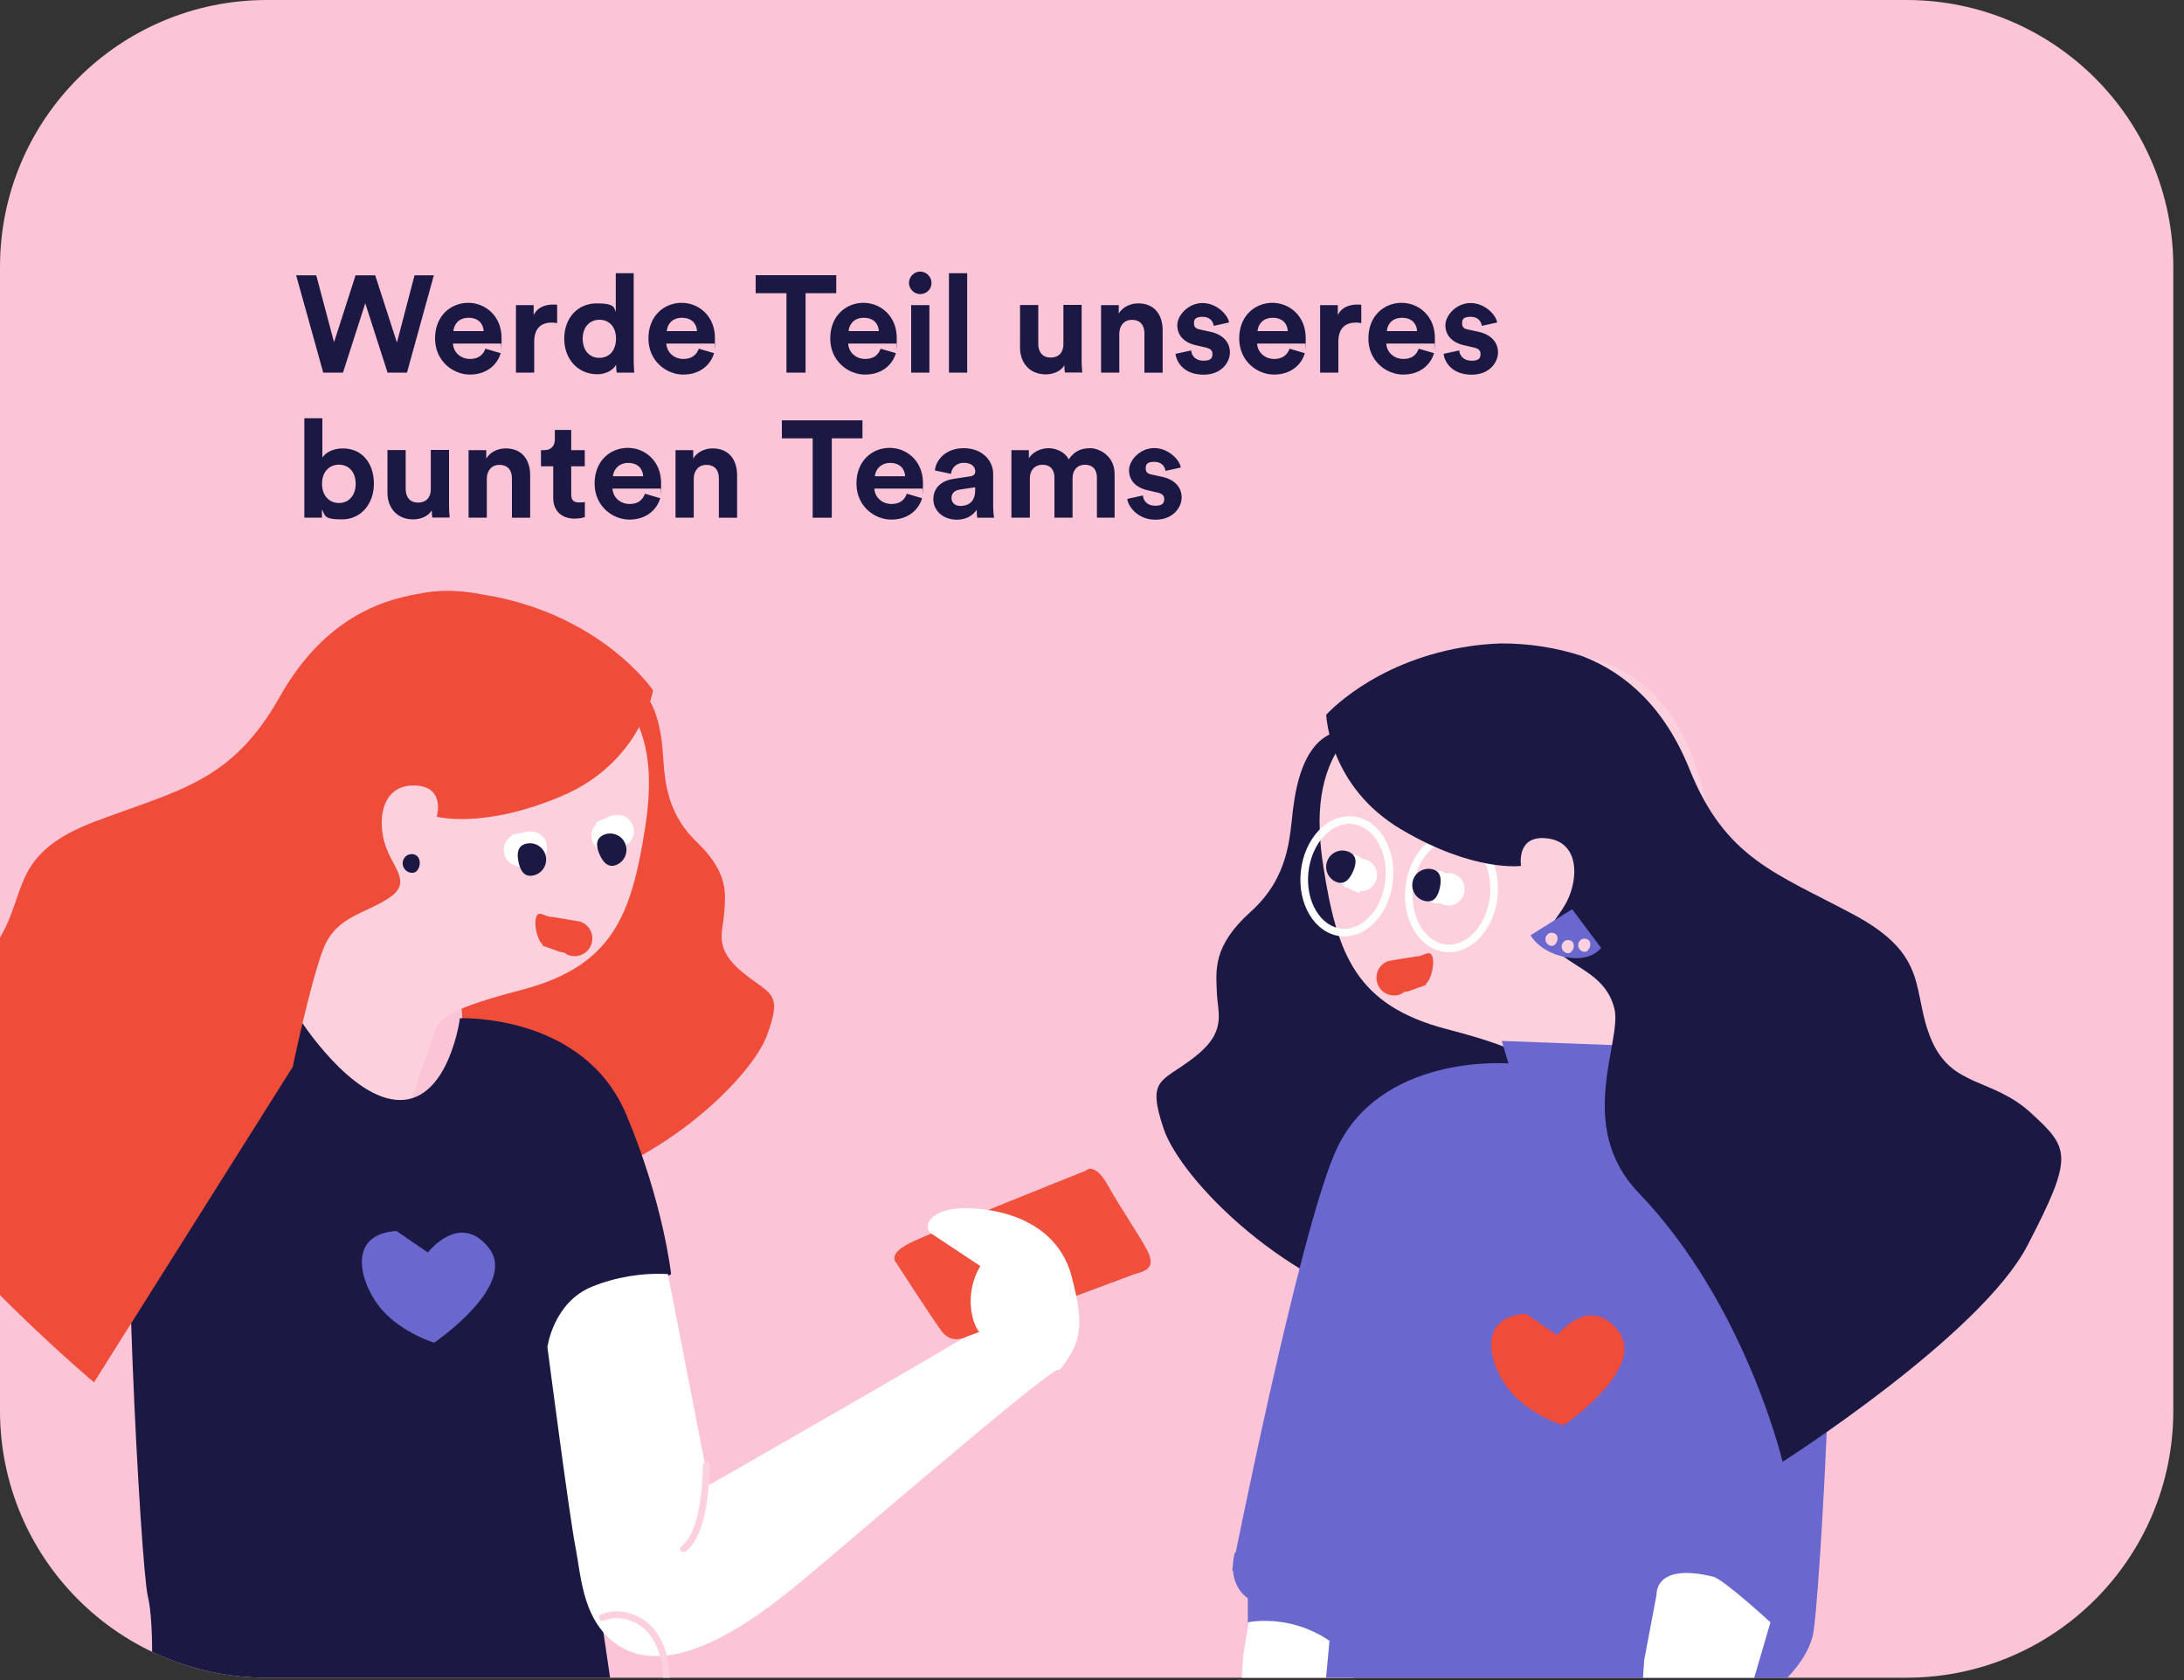 <?xml version="1.0" encoding="utf-8"?>
<!-- Generator: Adobe Illustrator 27.9.6, SVG Export Plug-In . SVG Version: 9.03 Build 54986)  -->
<svg version="1.1" id="Layer_1" xmlns="http://www.w3.org/2000/svg" xmlns:xlink="http://www.w3.org/1999/xlink" x="0px" y="0px"
	 viewBox="0 0 2000 1538.5" style="enable-background:new 0 0 2000 1538.5;" xml:space="preserve">
<rect x="0" y="0" width="2000" height="1538.5" fill="#333333" stroke="none"/>
<style type="text/css">
	.st0{fill:#FCC4D7;}
	.st1{fill:#1B1944;}
	.st2{clip-path:url(#SVGID_00000070826272253105953130000016303165146732894633_);}
	.st3{fill:#F04C3A;}
	.st4{fill:#FFFFFF;}
	.st5{fill:#FCD0DC;}
	.st6{fill:#6A68CE;}
	.st7{fill:none;}
	.st8{clip-path:url(#SVGID_00000074402382457792988200000011320852995260355210_);}
	.st9{fill:none;stroke:#FFFFFF;stroke-width:7;}
	.st10{fill:none;stroke:#FCD0DC;stroke-width:6.2;stroke-linecap:round;}
	.st11{clip-path:url(#SVGID_00000083798886897823298550000001477574566541028512_);}
	.st12{fill:#F1503C;}
	.st13{fill:#EE6C32;}
</style>
<g>
	<g id="Layer_1_00000179605139096371908970000003542294409583571355_">
		<g>
			<g>
				<path class="st0" d="M244.4,0h1501.4c135,0,244.4,109.4,244.4,244.4v1047.5c0,135-109.4,244.4-244.4,244.4H244.4
					c-135,0-244.4-109.4-244.4-244.4V244.4C0,109.4,109.4,0,244.4,0z"/>
				<path class="st1" d="M363.5,313.7l16.1-61.6h17.7l-24.6,89.1h-17.8l-20.4-63.5l-20.4,63.5H296l-24.8-89.1h18.4l16.3,61.3
					l19.7-61.3h18L363.5,313.7L363.5,313.7z M415.2,303.2h27.7c-0.3-6.2-4.3-12.2-13.8-12.2S415.6,297.6,415.2,303.2L415.2,303.2z
					 M444.5,319.3l14,4.1c-3.1,10.7-12.9,19.6-28.2,19.6s-31.9-12.2-31.9-33.1s14.6-32.6,30.4-32.6s30.5,12.2,30.5,32.1
					s-0.3,4.9-0.3,5.2h-44.2c0.4,8.2,7.3,14.1,15.6,14.1C438.2,328.7,442.5,324.9,444.5,319.3L444.5,319.3z M510.2,279.1v16.8
					c-1.9-0.4-3.5-0.5-5-0.5c-8.5,0-16,4.1-16,17.5v28.3h-16.7v-61.8h16.2v9.2c3.8-8.2,12.3-9.7,17.6-9.7S509,279,510.2,279.1z
					 M580.3,250.2V330c0,4.1,0.3,8.7,0.5,11.2h-16c-0.3-1.3-0.6-4.3-0.6-7.2c-2.8,4.9-9.1,8.7-17.3,8.7c-17.6,0-30.2-13.8-30.2-32.6
					s12.2-32.3,29.7-32.3s15.7,4.4,17.5,7.7v-35.3L580.3,250.2L580.3,250.2z M533.6,310.1c0,11.1,6.5,17.6,15.3,17.6
					s15.2-6.5,15.2-17.7s-6.7-17.2-15.2-17.2S533.6,299.1,533.6,310.1L533.6,310.1z M610.6,303.2h27.7C638,297,634,291,624.5,291
					S611,297.6,610.6,303.2z M639.9,319.3l14,4.1c-3.1,10.7-12.9,19.6-28.2,19.6s-31.9-12.2-31.9-33.1s14.6-32.6,30.4-32.6
					s30.5,12.2,30.5,32.1s-0.3,4.9-0.3,5.2h-44.2c0.4,8.2,7.3,14.1,15.6,14.1C633.6,328.7,637.9,324.9,639.9,319.3L639.9,319.3z
					 M765.9,268.5h-28.2v72.7h-17.5v-72.7H692V252h73.8v16.5H765.9L765.9,268.5z M777.1,303.2h27.7c-0.3-6.2-4.3-12.2-13.8-12.2
					S777.5,297.6,777.1,303.2z M806.4,319.3l14,4.1c-3.1,10.7-12.9,19.6-28.2,19.6s-31.9-12.2-31.9-33.1s14.6-32.6,30.4-32.6
					s30.5,12.2,30.5,32.1s-0.3,4.9-0.3,5.2h-44.2c0.4,8.2,7.3,14.1,15.6,14.1C800.1,328.7,804.4,324.9,806.4,319.3L806.4,319.3z
					 M851.1,341.2h-16.7v-61.8h16.7V341.2z M832.4,259.1c0-5.8,4.7-10.4,10.3-10.4s10.3,4.7,10.3,10.4c0,5.7-4.5,10.2-10.3,10.2
					C837,269.3,832.4,264.6,832.4,259.1z M885.7,341.2H869v-91h16.7V341.2z M975.2,341.2c-0.3-1.3-0.5-4.1-0.5-6.7
					c-3.4,5.8-10.6,8.3-17.1,8.3c-15,0-23.5-10.9-23.5-24.4v-39.1h16.7V315c0,6.9,3.5,12.4,11.3,12.4s11.7-5,11.7-12.2v-36h16.7
					v50.7c0,4.8,0.4,9.1,0.6,11.2h-15.9V341.2z M1025,305.6v35.6h-16.7v-61.8h16.2v7.7c3.8-6.4,11.2-9.3,17.8-9.3
					c15.3,0,22.4,10.9,22.4,24.5v39H1048v-36.1c0-6.9-3.4-12.3-11.4-12.3C1029.3,292.8,1025,298.5,1025,305.6L1025,305.6z
					 M1076.5,324l14.3-3.1c0.4,4.9,4,9.4,11.3,9.4s8.2-2.9,8.2-6.2s-1.9-5-6.7-6l-8.2-1.9c-11.9-2.6-17.3-9.8-17.3-18.5
					s9.8-20.2,23.1-20.2s23.5,11.2,24.3,17.8l-14,3.1c-0.5-3.6-3.1-8.3-10.2-8.3s-7.9,2.6-7.9,6.2s2.3,4.9,5.7,5.5l8.8,1.9
					c12.2,2.5,18.4,9.9,18.4,19s-7.8,20.4-24,20.4C1083.6,343.1,1077.2,331,1076.5,324L1076.5,324z M1151.6,303.2h27.7
					c-0.3-6.2-4.3-12.2-13.8-12.2S1152,297.6,1151.6,303.2L1151.6,303.2z M1180.9,319.3l14,4.1c-3.1,10.7-12.9,19.6-28.2,19.6
					s-31.9-12.2-31.9-33.1s14.6-32.6,30.4-32.6s30.5,12.2,30.5,32.1s-0.3,4.9-0.3,5.2h-44.2c0.4,8.2,7.3,14.1,15.6,14.1
					C1174.6,328.7,1178.9,324.9,1180.9,319.3L1180.9,319.3z M1246.6,279.1v16.8c-1.9-0.4-3.5-0.5-5-0.5c-8.5,0-16,4.1-16,17.5v28.3
					h-16.7v-61.8h16.2v9.2c3.8-8.2,12.3-9.7,17.6-9.7S1245.4,279,1246.6,279.1z M1270,303.2h27.7c-0.3-6.2-4.3-12.2-13.8-12.2
					S1270.3,297.6,1270,303.2L1270,303.2z M1299.2,319.3l14,4.1c-3.1,10.7-12.9,19.6-28.2,19.6s-31.9-12.2-31.9-33.1
					s14.6-32.6,30.4-32.6s30.5,12.2,30.5,32.1s-0.3,4.9-0.3,5.2h-44.2c0.4,8.2,7.3,14.1,15.6,14.1
					C1293,328.7,1297.2,324.9,1299.2,319.3L1299.2,319.3z M1322,324l14.3-3.1c0.4,4.9,4,9.4,11.3,9.4s8.2-2.9,8.2-6.2s-1.9-5-6.7-6
					l-8.2-1.9c-11.9-2.6-17.3-9.8-17.3-18.5s9.8-20.2,23.1-20.2s23.5,11.2,24.3,17.8l-14,3.1c-0.5-3.6-3.1-8.3-10.2-8.3
					s-7.9,2.6-7.9,6.2s2.3,4.9,5.7,5.5l8.8,1.9c12.2,2.5,18.4,9.9,18.4,19s-7.8,20.4-24,20.4C1329.1,343.1,1322.7,331,1322,324
					L1322,324z M294.9,474h-16.2v-91h16.5v36c2.8-4.4,9.6-8.4,18.7-8.4c18.1,0,28.5,14,28.5,32.3s-11.6,32.7-29.2,32.7
					s-15.1-3.8-18.4-9.1v7.5H294.9z M325.7,443c0-11.3-6.8-17.5-15.3-17.5s-15.5,6.2-15.5,17.5s7,17.6,15.5,17.6
					S325.7,454.3,325.7,443z M395.9,474c-0.3-1.3-0.5-4.1-0.5-6.7c-3.4,5.8-10.6,8.3-17.1,8.3c-15,0-23.5-10.9-23.5-24.4v-39.1h16.7
					v35.7c0,6.9,3.5,12.4,11.3,12.4s11.7-5,11.7-12.2v-36h16.7v50.7c0,4.8,0.4,9.1,0.6,11.2h-15.9L395.9,474z M445.8,438.4V474
					h-16.7v-61.8h16.2v7.7c3.8-6.4,11.2-9.3,17.8-9.3c15.3,0,22.4,10.9,22.4,24.5v39h-16.7V438c0-6.9-3.4-12.3-11.4-12.3
					C450,425.6,445.8,431.3,445.8,438.4L445.8,438.4z M523.1,393.7v18.5h12.4V427h-12.4v25.9c0,5.4,2.5,7.2,7.3,7.2s4.3-0.3,5.2-0.5
					v13.8c-1.5,0.6-4.5,1.5-9.4,1.5c-12.1,0-19.6-7.2-19.6-19.1V427h-11.2v-14.8h3.1c6.5,0,9.6-4.3,9.6-9.8v-8.7H523.1z
					 M561.3,436.1H589c-0.3-6.2-4.3-12.2-13.8-12.2C566.4,423.9,561.7,430.4,561.3,436.1z M590.6,452.1l14,4.1
					c-3.1,10.7-12.9,19.6-28.2,19.6s-31.9-12.2-31.9-33.1s14.6-32.6,30.4-32.6s30.5,12.2,30.5,32.1s-0.3,4.9-0.3,5.2h-44.2
					c0.4,8.2,7.3,14.1,15.6,14.1C584.3,461.6,588.6,457.7,590.6,452.1L590.6,452.1z M635.3,438.4V474h-16.7v-61.8h16.2v7.7
					c3.8-6.4,11.2-9.3,17.8-9.3c15.3,0,22.4,10.9,22.4,24.5v39h-16.7V438c0-6.9-3.4-12.3-11.4-12.3
					C639.6,425.6,635.3,431.3,635.3,438.4L635.3,438.4z M789.9,401.4h-28.2v72.7h-17.5v-72.7H716v-16.5h73.8v16.5H789.9L789.9,401.4
					z M801.2,436.1h27.7c-0.3-6.2-4.3-12.2-13.8-12.2C806.3,423.9,801.5,430.4,801.2,436.1z M830.4,452.1l14,4.1
					c-3.1,10.7-12.9,19.6-28.2,19.6s-31.9-12.2-31.9-33.1s14.6-32.6,30.4-32.6s30.5,12.2,30.5,32.1s-0.3,4.9-0.3,5.2h-44.2
					c0.4,8.2,7.3,14.1,15.6,14.1C824.2,461.6,828.4,457.7,830.4,452.1L830.4,452.1z M854.7,457.2c0-11.1,8.2-17.2,18.5-18.7
					l15.2-2.3c3.5-0.5,4.7-2.3,4.7-4.4c0-4.4-3.4-8-10.4-8s-11.3,4.7-11.8,10.1l-14.8-3.1c1-9.7,9.9-20.4,26.5-20.4
					s26.9,11.1,26.9,23.5v30.4c0,3.3,0.4,7.7,0.8,9.8H895c-0.4-1.6-0.6-5-0.6-7.4c-3.1,4.9-9.1,9.2-18.2,9.2
					C862.7,475.8,854.7,466.8,854.7,457.2L854.7,457.2z M879.4,463.3c7,0,13.6-3.4,13.6-14.3v-2.8l-14,2.1c-4.3,0.6-7.7,3-7.7,7.8
					C871.4,459.8,874,463.3,879.4,463.3L879.4,463.3z M942.9,474h-16.7v-61.8h16v7.5c3.4-6,11.3-9.3,18.1-9.3s15.2,3.6,18.4,10.3
					c4.9-7.5,11.4-10.3,19.6-10.3s22.4,6.9,22.4,23.5V474h-16.2v-36.7c0-6.7-3.3-11.7-10.9-11.7s-11.4,5.5-11.4,12.2V474h-16.6
					v-36.7c0-6.7-3.4-11.7-10.9-11.7s-11.6,5.4-11.6,12.2V474L942.9,474L942.9,474z M1032.3,456.8l14.3-3.1c0.4,4.9,4,9.4,11.3,9.4
					s8.2-2.9,8.2-6.2s-1.9-5-6.7-6l-8.2-1.9c-11.9-2.6-17.3-9.8-17.3-18.5s9.8-20.2,23.1-20.2s23.5,11.2,24.3,17.8l-14,3.1
					c-0.5-3.6-3.1-8.3-10.2-8.3s-7.9,2.6-7.9,6.2s2.3,4.9,5.7,5.5l8.8,1.9c12.2,2.5,18.4,9.9,18.4,19s-7.8,20.4-24,20.4
					S1033,463.8,1032.3,456.8L1032.3,456.8z"/>
			</g>
			<g>
				<defs>
					<path id="SVGID_1_" d="M244.4,0h1501.4c135,0,244.4,109.4,244.4,244.4v1047.5c0,135-109.4,244.4-244.4,244.4H244.4
						c-135,0-244.4-109.4-244.4-244.4V244.4C0,109.4,109.4,0,244.4,0z"/>
				</defs>
				<clipPath id="SVGID_00000101084760709850670310000015198561477918095532_">
					<use xlink:href="#SVGID_1_"  style="overflow:visible;"/>
				</clipPath>
				<g style="clip-path:url(#SVGID_00000101084760709850670310000015198561477918095532_);">
					<g id="Group_1923">
						<path id="Path_3353" class="st3" d="M606.8,686.9c1.9,22.4,1.1,55.1,31.2,84.1c30.1,28.9,26.3,48.5,25.1,65.7
							s-9.6,31.4,16.1,53c25.7,21.6,38.3,17.5,23.1,58.5s-105.2,126.2-202.7,141.6S415.1,778,436,727.2
							C456.8,676.4,594.8,542.7,606.8,686.9"/>
						<path id="Path_3354" class="st4" d="M1155.3,1411.8c0,0-15.9-4,10.2-17.5s53.6-20.1,68.9-8.2c15.2,11.9,38.9,18.1,17.5,102.3
							c-21.4,84.2-92,314.2-92,314.2s9.2-2.2,20.6,14.2c6.8,10.2,10,22.3,9.1,34.5c0,0,36.7,4.5,46,5.6s11.2,18.1-17.1,31.3
							c-28.3,13.2-69.8,19.8-97.6-12c-27.8-31.8-29.7-43.7-24.8-69.8c4.9-26.1,40.5-262.1,40.5-262.1l2-29.2l16.9-103.3H1155.3z"/>
						<path id="Path_3360" class="st1" d="M1184.1,740.6c-3,25.4-3.4,62.5-38.7,94.2c-35.3,31.7-31.7,54-31.1,73.6
							c0.7,19.6,9.7,36.1-20.3,59.5c-30,23.5-44.2,18.4-28.5,65.4c15.7,47.1,114.4,147.3,224.5,168.7c110,21.4,108.3-350.5,86.6-409
							c-21.7-58.5-172.9-215.7-192.4-52.5"/>
						<path id="Path_3366" class="st5" d="M1211.9,793.8c12.6,80.7,30.1,126.9,113,148.6c82.9,21.6,75.6,29.8,82,45.6
							s53.9,158.6,53.9,158.6l105.5-53.5c0,0-40.7-171.8-41.5-200s55.9-25.5,41.8-132.4c-14-106.8-71.1-189.1-205-153.4
							C1227.7,643,1196.8,697.5,1211.9,793.8"/>
						<path id="Path_3367" class="st5" d="M590.8,757.8c-12.6,80.7-30.1,126.9-113,148.6c-82.9,21.6-75.6,29.8-82,45.6
							s-53.9,158.6-53.9,158.6l-105.5-53.5c0,0,40.7-171.8,41.5-200s-55.9-25.5-41.8-132.4c14-106.8,71.1-189.1,205-153.4
							C575,607,605.9,661.5,590.8,757.8"/>
						<path id="Path_3368" class="st3" d="M1311.6,875.8c-2.4-6.6-7.9,0-14.6,0c0,0-24.4,3.8-26,4.4c-8.4,3.1-12.6,12.4-9.5,20.8
							c3.1,8.3,12.3,12.6,20.6,9.6c1.4-0.5,2.7-1.3,3.8-2.3c1.4,0,2.8-0.3,4.1-0.7l0,0l10.9-3.9l0,0l5.1-1.8l-0.3-0.9
							C1310.8,896.8,1314,882.4,1311.6,875.8"/>
						<path id="Path_3369" class="st3" d="M491.1,839.7c2.4-6.6,7.9,0,14.6,0c0,0,24.4,3.8,26,4.4c8.4,3,12.8,12.3,9.8,20.7
							s-12.3,12.8-20.7,9.8c0,0-0.1,0-0.2,0c-1.4-0.5-2.7-1.3-3.8-2.3c-1.4,0-2.8-0.3-4.1-0.7l0,0l-10.9-3.9l0,0l-5.1-1.8l0.3-0.9
							C491.9,860.8,488.7,846.4,491.1,839.7"/>
						<path id="Path_3370" class="st6" d="M1375.3,953.2l109.9,4.1l6.1,22.4c0,0,71.2-12.2,99.7,2.1c28.5,14.2,67.2,20.6,81.4,69.5
							c14.2,48.9-5.7,419.6-12.4,446.7c-6.6,27-34.9,49.1-34.9,49.1l-375.1,10.8l-36.9-8.3l10.4-111.5h-95.2
							c0,0,59.6-300.8,93.7-381.4c39-92.6,159.4-82.9,159.4-82.9l-6.1-20.3V953.2z"/>
						<path id="Path_3371" class="st1" d="M366.3,1007.3c-45,0-92.4-74.9-92.4-74.9s-41-1-69.5,13.2s-67.2,20.6-81.4,69.5
							s5.7,419.6,12.4,446.7c6.6,27,3,97.5,3,97.5l312.1,34.4l117.7,7.4c0,0-33.7-231.5-51.8-345.6c-4.7-29.5,12-44.1,25.4-52.5
							c23.3-14.7,72.8-36.1,72.8-36.1s-7.1-65.8-41.2-146.5c-39-92.6-152.2-88-152.2-88S411.3,1007.3,366.3,1007.3"/>
						<path id="Path_3372" class="st4" d="M1231,810.9c7.5,3.4,12.5-1.8,15.8-9.3s3.9-14.6-3.7-18c-7.5-3.3-16.3,0.1-19.6,7.7
							C1220.2,798.8,1223.5,807.5,1231,810.9"/>
						<path id="Path_3373" class="st4" d="M1240.1,814.9c-7.5-3.4-7-10.4-3.7-18c3.3-7.5,8.3-12.6,15.8-9.3
							c7.5,3.4,10.9,12.2,7.6,19.7C1256.4,814.8,1247.6,818.2,1240.1,814.9L1240.1,814.9"/>
						
							<rect id="Rectangle_145" x="1228.6" y="792.3" transform="matrix(0.407 -0.913 0.913 0.407 6.781 1610.732)" class="st4" width="29.8" height="15.6"/>
						<rect id="Rectangle_146" x="-537.6" y="541.1" class="st7" width="2867.1" height="1423.9"/>
						<path id="Path_3374" class="st1" d="M1223.2,807.4c7.5,3.4,12.5-1.8,15.8-9.3s3.9-14.6-3.7-18c-7.5-3.3-16.3,0.1-19.6,7.7
							C1212.4,795.3,1215.7,804,1223.2,807.4"/>
						<path id="Path_3375" class="st4" d="M571.7,774.8c-7.5,3.4-12.5-1.8-15.8-9.3s-3.9-14.6,3.7-18c7.5-3.3,16.3,0.1,19.6,7.7
							C582.5,762.7,579.2,771.4,571.7,774.8"/>
						<path id="Path_3376" class="st4" d="M562.6,778.9c7.5-3.4,7-10.4,3.7-18c-3.3-7.5-8.3-12.6-15.8-9.3s-11,12.1-7.7,19.6
							s12.1,11,19.6,7.7C562.4,778.9,562.5,778.9,562.6,778.9"/>
						<rect id="Rectangle_147" x="-537.6" y="541.1" class="st7" width="2867.1" height="1423.9"/>
						<g id="Group_1891">
							<g>
								<defs>
									
										<rect id="SVGID_00000158011001981740997850000003080659039261555114_" x="-537.6" y="541.1" width="2867.1" height="1423.9"/>
								</defs>
								<clipPath id="SVGID_00000088120544574261672240000001220381574794888065_">
									<use xlink:href="#SVGID_00000158011001981740997850000003080659039261555114_"  style="overflow:visible;"/>
								</clipPath>
								<g style="clip-path:url(#SVGID_00000088120544574261672240000001220381574794888065_);">
									<g id="Group_1890">
										
											<rect id="Rectangle_148" x="551.3" y="749.2" transform="matrix(0.913 -0.407 0.407 0.913 -262.469 293.449)" class="st4" width="15.6" height="29.8"/>
									</g>
								</g>
							</g>
						</g>
						<path id="Path_3377" class="st9" d="M1367.9,821c3-28.3-11.9-53.1-33.3-55.4s-41.1,18.9-44.1,47.3
							c-3,28.3,11.9,53.1,33.3,55.4S1364.9,849.4,1367.9,821z"/>
						<path id="Path_3378" class="st9" d="M1272.1,806.5c3-28.3-11.9-53.1-33.3-55.4s-41.1,18.9-44.1,47.3
							c-3,28.3,11.9,53.1,33.3,55.4S1269.1,834.9,1272.1,806.5z"/>
						<path id="Path_3379" class="st4" d="M1313.5,826.9c8.1,1.7,11.8-4.3,13.5-12.4c1.7-8.1,0.7-15.1-7.3-16.8
							c-8-1.8-16,3.2-17.8,11.3c-1.8,8,3.2,16,11.3,17.8c0.1,0,0.2,0,0.3,0"/>
						<path id="Path_3380" class="st4" d="M1323.2,828.9c-8.1-1.7-9-8.7-7.3-16.8s5.5-14.1,13.5-12.4c8.1,1.7,13.2,9.6,11.5,17.7
							C1339.2,825.5,1331.3,830.6,1323.2,828.9"/>
						<rect id="Rectangle_150" x="-537.6" y="541.1" class="st7" width="2867.1" height="1423.9"/>
						<path id="Path_3381" class="st1" d="M1305.1,825.1c8.1,1.7,11.8-4.3,13.5-12.4c1.7-8.1,0.7-15.1-7.3-16.8
							c-8.1-1.7-16,3.4-17.7,11.5S1297,823.4,1305.1,825.1"/>
						<path id="Path_3382" class="st4" d="M489.2,790.8c-8.1,1.7-11.8-4.3-13.5-12.4s-0.7-15.1,7.3-16.8c8.1-1.7,16,3.5,17.6,11.6
							C502.3,781.2,497.2,789.1,489.2,790.8"/>
						<path id="Path_3383" class="st4" d="M479.5,792.9c8.1-1.7,9-8.7,7.3-16.8s-5.5-14.1-13.5-12.4c-8.1,1.6-13.3,9.5-11.7,17.6
							c1.6,8.1,9.5,13.3,17.6,11.7C479.3,793,479.4,793,479.5,792.9"/>
						<rect id="Rectangle_153" x="-537.6" y="541.1" class="st7" width="2867.1" height="1423.9"/>
						
							<rect id="Rectangle_154" x="471.4" y="762.8" transform="matrix(0.978 -0.208 0.208 0.978 -151.215 116.63)" class="st4" width="15.6" height="29.8"/>
						<path id="Path_3384" class="st1" d="M1214.4,654.6c0,0,41.9-47.4,124.3-61.7c11.8-2.1,23.8-3.3,35.8-3.7
							c25.1-0.1,50,3.7,73.9,11.4c40.8,15.5,76.2,47.7,98.7,103.6c33,82,78.7,95,150,133.1c71.4,38.1,52.7,70.4,71.5,114.7
							s55.6,34.5,91.2,67.1c35.5,32.6,39.6,39-3.1,121.3c-42.7,82.4-224.3,198.2-224.3,198.2s-34-144.4-131.7-246.2
							c-59-61.4-14.6-139.1-22.4-169.1s-33.8-35.5-53-52.7s2.7-27.4,11.7-49.8c9-22.3,6.6-50.6-21.1-53.2c-27.8-2.7-23,25.3-23,25.3
							s-42.7,6.1-109.4-33.2c-66.8-39.3-69-105.2-69-105.2"/>
						<path id="Path_3385" class="st6" d="M1439.7,832.6l26.5,35.4c0,0-8.7,13.1-32.7,8.4c-23.9-4.6-31.9-20-31.9-20L1439.7,832.6
							L1439.7,832.6z"/>
						<path id="Path_3386" class="st5" d="M1451.4,871.6c-3.4,0-6.2-2.7-6.2-6c0-2.9,1.9-5.4,4.7-6c3-0.4,6,1,6.4,4.3
							S1454.4,871.3,1451.4,871.6"/>
						<path id="Path_3387" class="st5" d="M1436.3,872.9c-3.4,0-6.2-2.7-6.2-6c0-2.9,1.9-5.4,4.7-6c3-0.4,6,1,6.4,4.3
							S1439.3,872.6,1436.3,872.9"/>
						<path id="Path_3388" class="st5" d="M1421.4,866.2c-3.4,0-6.2-2.7-6.2-6c0-2.9,1.9-5.4,4.7-6c3-0.4,6,1,6.4,4.3
							S1424.4,865.9,1421.4,866.2"/>
						<path id="Path_3389" class="st6" d="M1130.8,1421.7c-7.7,30.3,11.9,41.8,11.9,41.8v22.1c0,0,54-12.3,97.4,36.9
							s0-132.7,0-132.7L1130.8,1421.7L1130.8,1421.7z"/>
						<path id="Path_3391" class="st4" d="M1517,1460.3c0,0-2.5-29.8,51.8-16.5c9.6,2.3,52.5,41.8,52.5,41.8l-94.3,321.9
							c0,0,9.2-2.2,20.6,14.2c6.8,10.2,10,22.3,9.1,34.5c0,0,36.7,4.5,46,5.6s11.2,18.1-17.1,31.3c-28.3,13.2-69.8,19.8-97.6-12
							c-27.8-31.8-29.7-43.7-24.8-69.8c4.9-26.1,40.5-262.1,40.5-262.1l2-29.2L1517,1460.3L1517,1460.3z"/>
						<path id="Path_3397" class="st3" d="M1397.2,1203c-48.5,3.4-31.6,52-12.5,73s47.1,29.3,47.1,29.3s76.7-52.2,50.2-86.5
							c-26.5-34.2-56,3.9-56,3.9L1397.2,1203L1397.2,1203z"/>
						<path id="Path_3398" class="st6" d="M363,1127.2c-48.5,3.4-31.6,52-12.5,73s47.1,29.3,47.1,29.3s76.7-52.2,50.2-86.5
							c-26.5-34.2-56,3.9-56,3.9L363,1127.2L363,1127.2z"/>
						<path id="Path_3399" class="st3" d="M598,632.1c0,0-35.9-53.3-117-78.6c-11.7-3.7-23.5-6.5-35.6-8.5
							c-31.3-6.1-48.2-4.9-75.9,1.6c-43.2,10.2-83.1,37.9-113.2,91.3c-44.1,78.2-91.9,85.2-168.8,114.2c-77,29-62.4,64-87.3,106.1
							s-60.6,27.3-100.7,55.5s-45,34-13,122.6s199.6,229.5,199.6,229.5l182-288.9c0,0,16.6-79.8,28.4-109s38.8-31.3,60.4-46.1
							s0.9-28-5.2-51.7s0-51.8,28.4-50.8c28.3,1,19.8,28.5,19.8,28.5s42.2,11.8,114.7-18.9C587.1,698.1,598.1,632.1,598,632.1"/>
						<path id="Path_3400" class="st1" d="M379.5,799c-4.6,1.2-9.3-1.7-10.5-6.3c-1-4,0.9-8.1,4.6-9.9c4-1.5,8.5-0.6,10.2,3.9
							S383.5,797.5,379.5,799"/>
						<path id="Path_3401" class="st4" d="M611.7,1166.9l37.6,193c0,0,218.1-124.6,246.7-143.1c28.6-18.4,82.5,38,73.7,37.1
							c-8.8-0.8-200.4,165-236.4,194.6s-121.2,97.8-173.4,53.5c-27-22.8-27.9-60.2-33.3-87.5c-5.3-27.2-25.3-180.9-25.3-180.9
							s5.2-41,41.1-55.5c22-8.8,45.7-12.7,69.4-11.4"/>
						<path id="Path_3402" class="st10" d="M646.7,1341.8c0,0,0.7,61.1-20.7,76.4"/>
						<path id="Path_3403" class="st10" d="M551.7,1481.2c7.9-3.3,16.7-3.5,24.8-0.7c38.2,12,33.8,64.2,33.8,64.2"/>
						<g id="Group_1901">
							<g>
								<defs>
									
										<rect id="SVGID_00000165928709605454071600000013373537743296213911_" x="-537.6" y="541.1" width="2867.1" height="1423.9"/>
								</defs>
								<clipPath id="SVGID_00000022519811403390800570000000715820986130255503_">
									<use xlink:href="#SVGID_00000165928709605454071600000013373537743296213911_"  style="overflow:visible;"/>
								</clipPath>
								<g style="clip-path:url(#SVGID_00000022519811403390800570000000715820986130255503_);">
									<g id="Group_1900">
										<path id="Path_3404" class="st1" d="M488.3,801.7c-8.1,1.7-11.8-4.3-13.5-12.4c-1.7-8.1-0.7-15.1,7.3-16.8
											c8.1-1.7,16,3.4,17.7,11.5S496.4,800,488.3,801.7L488.3,801.7"/>
										<path id="Path_3405" class="st1" d="M564.9,791.8c-7.5,3.4-12.5-1.8-15.8-9.3s-3.9-14.6,3.7-18c7.5-3.3,16.3,0.1,19.6,7.7
											C575.7,779.7,572.4,788.4,564.9,791.8"/>
									</g>
								</g>
							</g>
						</g>
						<path id="Path_3451" class="st12" d="M1039.1,1166.7l-153.1,57c0,0-14,8.3-23.7-4.7c-9.6-13-41.6-62.7-41.6-62.7
							s-8.3-7.4,11.6-17.6c20-10.2,161.8-66.6,161.8-66.6s8-9,20.6,13.6s32.5,51.2,37.1,61.9S1053,1163.4,1039.1,1166.7"/>
						<path id="Path_3452" class="st4" d="M903.3,1224.8c0,0-10.7-2.4-13.9-25.2c-1.8-14,1.1-28.2,8.3-40.3c0,0-35.6-23.5-44.6-29.5
							s-2.2-24.4,33.8-23.4c36,0.9,82.2,15.5,94.5,62.6s8.1,60.3-10.3,84.8c-19.8,3.3-69,45.4-67.9-28.9L903.3,1224.8z"/>
						<path id="Path_3390" class="st1" d="M1444.2,1905.1l96.8-103.5c0,0,7.7-11.9,20.3-5.5c12.5,6.3,56.6,32.6,56.6,32.6
							s9.3,2.5-2.2,18.2s-99.8,114.3-99.8,114.3s-2.8,10.1-21.3-2.6c-18.4-12.7-45-27.2-52.7-33.7s-7-11.8,2.4-19.7"/>
						<path id="Path_3392" class="st3" d="M1471,1712.2c5.7,0.2,10.1,5.5,9.9,11.9s-5,11.3-10.7,11.1c-5.7-0.2-10.8-3.5-10.6-9.9
							C1459.8,1718.9,1465.3,1712,1471,1712.2"/>
						<path id="Path_3393" class="st3" d="M1493.7,1702.5c5.7,0.2,10.1,5.5,9.9,11.9c-0.2,6.3-5,11.3-10.7,11.1
							c-5.7-0.2-10.8-3.5-10.6-9.9C1482.5,1709.2,1488,1702.3,1493.7,1702.5"/>
						<path id="Path_3394" class="st3" d="M1521,1703.7c5.7,0.2,10.1,5.5,9.9,11.9c-0.2,6.3-5,11.3-10.7,11.1
							c-5.7-0.2-10.8-3.5-10.6-9.9C1509.8,1710.4,1515.3,1703.5,1521,1703.7"/>
						<path id="Path_3395" class="st3" d="M1542.7,1720.4c5.7,0.2,10.1,5.5,9.9,11.9c-0.2,6.3-5,11.3-10.7,11.1
							c-5.7-0.2-10.8-3.5-10.6-9.9S1537,1720.2,1542.7,1720.4"/>
						<path id="Path_3396" class="st13" d="M1557.4,1741.4c5.7,0.2,10.1,5.5,9.9,11.9s-5,11.3-10.7,11.1s-10.8-3.5-10.6-9.9
							S1551.7,1741.2,1557.4,1741.4"/>
						<path id="Path_3355" class="st3" d="M1103.8,1707.3c5.7,0.2,10.1,5.5,9.9,11.9s-5,11.3-10.7,11.1s-10.8-3.5-10.6-9.9
							S1098.1,1707.1,1103.8,1707.3"/>
						<path id="Path_3356" class="st3" d="M1126.5,1697.6c5.7,0.2,10.1,5.5,9.9,11.9s-5,11.3-10.7,11.1s-10.8-3.5-10.6-9.9
							S1120.8,1697.4,1126.5,1697.6"/>
						<path id="Path_3357" class="st3" d="M1153.9,1698.8c5.7,0.2,10.1,5.5,9.9,11.9c-0.2,6.3-5,11.3-10.7,11.1s-10.8-3.5-10.6-9.9
							C1142.7,1705.5,1148.2,1698.6,1153.9,1698.8"/>
						<path id="Path_3358" class="st3" d="M1175.6,1715.5c5.7,0.2,10.1,5.5,9.9,11.9c-0.2,6.3-5,11.3-10.7,11.1s-10.8-3.5-10.6-9.9
							C1164.4,1722.2,1169.9,1715.3,1175.6,1715.5"/>
						<path id="Path_3359" class="st13" d="M1190.2,1736.5c5.7,0.2,10.1,5.5,9.9,11.9c-0.2,6.3-5,11.3-10.7,11.1s-10.8-3.5-10.6-9.9
							C1179,1743.2,1184.5,1736.3,1190.2,1736.5"/>
					</g>
				</g>
			</g>
		</g>
	</g>
</g>
</svg>
